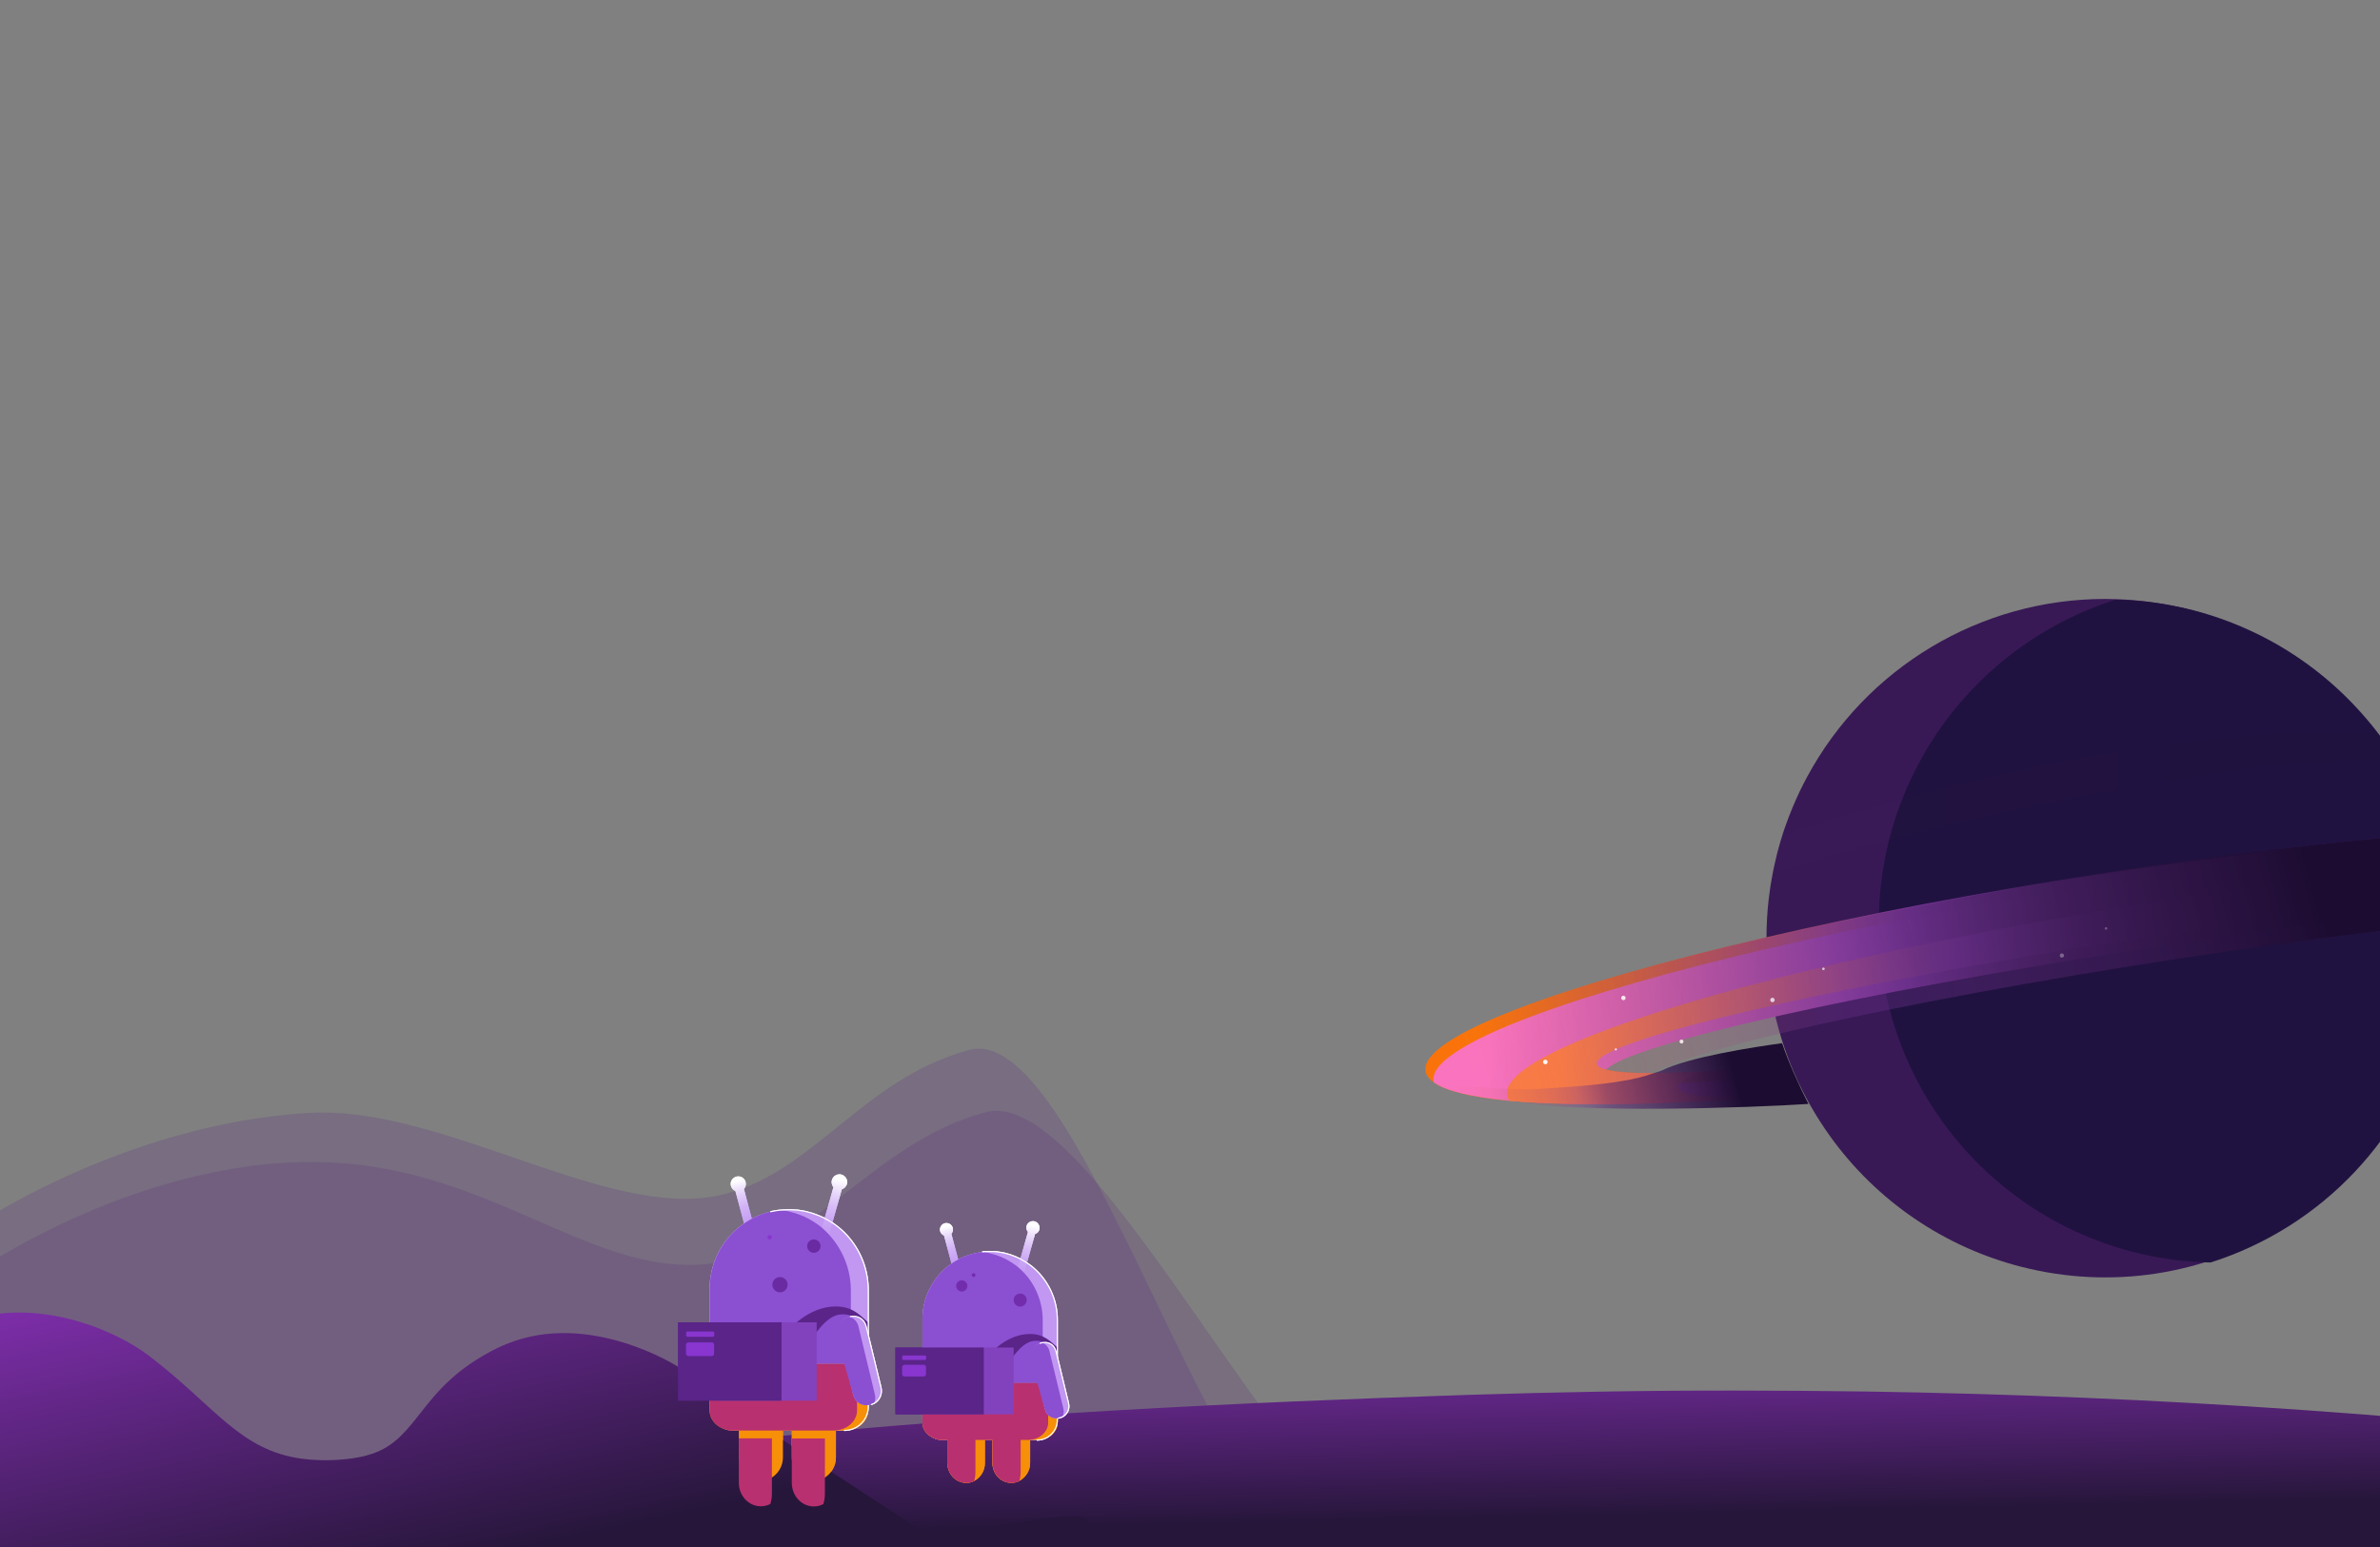 <svg width="1280" height="832" viewBox="0 0 1280 832" fill="none" xmlns="http://www.w3.org/2000/svg">
<rect x="0" y="0" width="1280" height="832" fill="#808080" stroke="none"/>
<g clip-path="url(#clip0_288_263)">
<path opacity="0.2" d="M709.465 834.198L724.359 834.592C719.464 836.314 714.495 836.084 709.465 834.198L-19.884 814.893L-19.884 752.403V711.288L-20.557 711.577L-22 712.154L-21.23 702.429L-19.788 683.654L-18.152 662.181C-18.152 662.181 64.281 604.505 166.143 598.535C232.417 594.684 313.215 647.16 372.562 644.656C431.911 642.153 458.555 581.203 521.461 564.642C579.539 549.352 648.963 811.515 709.465 834.198Z" fill="#5A2489"/>
<path opacity="0.2" d="M755.995 835.456L773.526 835.92C768.05 837.847 762.183 837.567 755.995 835.456L-19.884 814.893L-19.884 752.403L-16.71 710.132L-15.94 699.252L-14.882 685.194C-14.882 685.194 78.132 619.622 179.994 625.303C263.486 629.925 315.523 682.69 374.872 680.187C434.219 677.683 467.212 614.615 530.215 598.15C587.719 583.011 690.118 812.982 755.995 835.456Z" fill="#5A2878"/>
<path d="M510.976 830.78C510.976 830.78 578.009 831.358 569.449 829.047C644.379 791.687 456.869 838.387 439.46 836.846C358.277 829.721 61.614 836.216 -19.884 835.787C-19.884 835.787 -16.861 815.85 -1.697 811.9C8.129 809.34 23.223 835.638 23.223 835.638L-19.884 835.787L-19.884 814.596L-19.884 752.402V711.288L-16.71 710.132C18.977 698.193 60.049 713.791 80.44 729.39C115.837 756.446 128.918 780.133 162.681 784.562C168.838 785.332 175.053 785.525 181.245 785.14C229.82 782.443 219.527 750.477 265.794 725.923C268.102 724.672 270.507 723.612 272.912 722.649C317.254 704.74 364.194 734.782 364.194 734.782L508.091 829.047L510.976 830.78Z" fill="url(#paint0_linear_288_263)"/>
<path d="M1550 792.073V844.934L36.02 833.475C281.203 775.606 536.756 758.468 789.538 750.188C837.728 748.647 885.918 747.781 934.205 747.877C957.097 747.877 979.798 748.069 1002.5 748.358C1162.56 750.766 1317.41 761.839 1464.88 780.422C1493.54 783.985 1521.92 787.836 1550 792.073Z" fill="url(#paint1_linear_288_263)"/>
<path d="M1314.23 504.455C1314.23 512.929 1313.62 521.403 1312.46 529.877C1311.57 536.439 1310.27 542.999 1308.63 549.491C1283.81 647.219 1184.63 706.198 1087.15 681.321C1045.71 670.748 1009.29 645.903 984.288 611.135C969.008 589.881 958.436 565.62 953.388 539.924C953.319 539.65 953.251 539.309 953.183 539.035L952.774 536.78L952.433 534.661L952.364 534.32C952.228 533.636 952.159 532.953 952.023 532.269C951.887 531.586 951.819 530.971 951.751 530.287C951.751 530.151 951.682 529.946 951.682 529.809C951.614 529.467 951.546 529.125 951.546 528.784C951.546 528.442 951.478 528.101 951.409 527.759L951.205 525.914C951.205 525.709 951.137 525.504 951.137 525.298C951.068 524.752 951.001 524.137 950.932 523.59C950.796 522.633 950.727 521.677 950.659 520.652C950.659 520.309 950.591 519.9 950.591 519.558C950.523 518.328 950.386 517.098 950.318 515.868C950.25 515.321 950.25 514.706 950.182 514.09V513.612C950.182 512.86 950.113 512.109 950.113 511.357V509.033C950.113 508.282 950.113 507.53 950.046 506.778C949.977 506.026 950.046 505.274 950.046 504.523C950.046 497.415 950.454 490.239 951.273 483.2C951.819 478.485 952.569 473.837 953.456 469.258C953.661 468.097 953.933 466.866 954.206 465.705C954.674 463.534 955.174 461.369 955.707 459.212C956.662 455.522 957.685 451.9 958.844 448.346C959.322 446.775 959.868 445.271 960.413 443.767C962.665 437.343 965.325 431.056 968.258 424.905C969.417 422.513 970.646 420.19 971.873 417.866C1003.66 358.888 1065.25 322.12 1132.17 322.12C1133.4 322.12 1134.56 322.12 1135.78 322.188C1146.22 322.393 1156.66 323.487 1166.89 325.469C1181.15 328.203 1195.07 332.713 1208.23 338.795C1227.67 347.748 1245.41 360.118 1260.61 375.289C1262.39 377.067 1264.09 378.843 1265.8 380.689C1269.44 384.606 1272.9 388.688 1276.16 392.921C1277.67 394.835 1279.17 396.817 1280.53 398.799C1282.85 402.079 1285.04 405.359 1287.15 408.777L1287.42 409.255C1288.52 411.032 1289.61 412.809 1290.63 414.654C1294.16 420.854 1297.3 427.267 1300.04 433.858C1300.99 436.25 1301.95 438.574 1302.84 441.034C1303.59 443.015 1304.27 444.998 1304.95 446.98C1305.84 449.781 1306.73 452.583 1307.54 455.385C1308.09 457.436 1308.63 459.486 1309.11 461.536C1309.38 462.698 1309.66 463.928 1309.93 465.09C1310.41 467.277 1310.88 469.532 1311.3 471.788L1311.5 472.949C1311.57 473.291 1311.64 473.701 1311.7 474.042C1311.84 474.863 1311.98 475.683 1312.11 476.503C1313.62 485.524 1314.29 494.955 1314.23 504.455Z" fill="#381956"/>
<path d="M1316.21 504.865C1316.21 513.339 1315.59 521.813 1314.43 530.287C1313.55 536.848 1312.25 543.409 1310.61 549.901C1294.99 611.135 1248.95 659.931 1188.86 678.998C1103.25 677.289 1030.4 616.124 1013.76 531.996C1013.69 531.723 1013.62 531.381 1013.55 531.108L1013.14 528.852L1012.8 526.733L1012.73 526.392C1012.6 525.709 1012.53 525.025 1012.39 524.342C1012.25 523.658 1012.19 523.044 1012.12 522.36C1012.12 522.223 1012.05 522.018 1012.05 521.882C1011.98 521.54 1011.91 521.198 1011.91 520.856C1011.91 520.515 1011.85 520.173 1011.78 519.831L1011.57 517.986C1011.57 517.781 1011.5 517.576 1011.5 517.371C1011.44 516.824 1011.37 516.209 1011.3 515.663C1011.16 514.706 1011.1 513.749 1011.03 512.724C1011.03 512.382 1010.96 511.972 1010.96 511.631C1010.89 510.4 1010.75 509.17 1010.69 507.94C1010.62 507.393 1010.62 506.778 1010.55 506.163V505.685C1010.55 504.933 1010.48 504.181 1010.48 503.429V501.106C1010.48 500.354 1010.48 499.602 1010.41 498.85C1010.35 498.099 1010.41 497.347 1010.41 496.596C1010.41 489.488 1010.82 482.312 1011.64 475.273C1012.19 470.557 1012.94 465.91 1013.82 461.331C1014.03 460.169 1014.3 458.939 1014.57 457.777C1015.04 455.606 1015.54 453.441 1016.07 451.285C1017.03 447.594 1018.05 443.972 1019.21 440.419C1019.69 438.847 1020.24 437.343 1020.78 435.84C1023.03 429.416 1025.69 423.129 1028.63 416.978C1029.79 414.586 1031.01 412.262 1032.24 409.939C1054.75 368.182 1092.61 336.881 1137.77 322.53C1148.2 322.735 1158.64 323.829 1168.87 325.811C1183.13 328.544 1197.04 333.054 1210.2 339.137C1229.65 348.089 1247.38 360.459 1262.59 375.631C1264.37 377.408 1266.07 379.185 1267.77 381.03C1271.41 384.948 1274.87 389.03 1278.14 393.263C1279.64 395.177 1281.15 397.159 1282.51 399.14C1284.82 402.398 1287.02 405.725 1289.13 409.118L1289.4 409.597C1290.49 411.374 1291.58 413.151 1292.61 414.996C1296.08 421.215 1299.22 427.639 1301.95 434.199C1302.91 436.591 1303.86 438.915 1304.75 441.375C1305.5 443.358 1306.18 445.34 1306.86 447.321C1307.75 450.123 1308.63 452.925 1309.45 455.727C1310 457.777 1310.55 459.828 1311.02 461.878C1311.3 463.039 1311.57 464.27 1311.84 465.431C1312.32 467.618 1312.8 469.874 1313.2 472.129L1313.41 473.291C1313.48 473.633 1313.55 474.042 1313.62 474.385C1313.75 475.204 1313.89 476.025 1314.02 476.845C1315.47 486.114 1316.21 495.482 1316.21 504.865Z" fill="#201240"/>
<path opacity="0.18" d="M1316.07 483.474C1268.32 488.189 1209.8 495.707 1146.77 505.411C1073.37 516.756 1006.73 529.263 956.526 540.471C956.458 540.197 956.39 539.855 956.39 539.582L955.98 537.327C955.844 536.575 955.708 535.891 955.639 535.208L955.571 534.866C955.435 534.183 955.366 533.499 955.23 532.816C955.094 532.133 955.025 531.517 954.957 530.834C954.957 530.698 954.889 530.493 954.889 530.356C954.821 530.014 954.752 529.672 954.752 529.331C954.752 528.989 954.684 528.647 954.616 528.306L954.411 526.461C954.411 526.255 954.343 526.05 954.343 525.845C954.275 525.298 954.206 524.683 954.139 524.136C954.002 523.18 953.934 522.223 953.866 521.198C953.866 520.856 953.797 520.447 953.797 520.104C953.661 518.874 953.593 517.644 953.525 516.415C953.525 515.867 953.456 515.253 953.456 514.637V514.159C953.456 513.407 953.388 512.655 953.388 511.904C953.388 511.426 953.388 511.015 953.32 510.536V509.648C953.32 508.896 953.32 508.145 953.252 507.393C953.184 506.642 953.252 505.89 953.252 505.138V503.908C1006.46 491.538 1068.33 479.647 1134.56 469.396C1186.88 461.263 1236.88 454.975 1282.38 450.533C1289.19 449.85 1295.88 449.234 1302.43 448.688L1308.43 448.141C1309.25 450.67 1310 453.199 1310.75 455.796C1311.3 457.845 1311.84 459.896 1312.32 461.946C1312.59 463.108 1312.86 464.338 1313.14 465.5C1314.36 471.377 1315.32 477.323 1316.07 483.474V483.474Z" fill="#A738E8"/>
<g opacity="0.08">
<path opacity="0.08" d="M1292.2 394.356L1302.15 414.996C1299.22 412.604 1293.83 410.964 1286.47 410.075C1228.07 402.9 1043.7 439.394 952.433 470.147C952.637 468.985 952.91 467.755 953.183 466.594C953.651 464.422 954.151 462.257 954.683 460.101C955.638 456.41 956.662 452.788 957.822 449.234C1067.57 414.313 1174.12 391.213 1275.14 393.673C1280.87 393.878 1286.53 394.083 1292.2 394.356V394.356Z" fill="url(#paint2_linear_288_263)"/>
</g>
<path d="M1304.27 448.552C1252.08 452.994 1192.88 460.033 1130.4 469.737C1064.16 479.988 1002.29 491.88 949.089 504.25C838.244 529.946 764.712 557.42 766.622 575.666V576.008C766.963 578.263 768.532 580.314 771.123 582.159L771.738 582.569C771.942 582.706 772.147 582.842 772.352 582.911C772.556 582.979 772.761 583.184 773.033 583.321L773.375 583.526C773.511 583.594 773.716 583.73 773.852 583.799C773.988 583.868 774.193 584.004 774.398 584.073L774.943 584.346C775.489 584.619 776.171 584.892 776.786 585.166H776.853C778.15 585.713 779.582 586.191 781.151 586.669L781.833 586.874L782.583 587.079L783.333 587.284C783.607 587.353 783.811 587.421 784.084 587.49L784.834 587.695L785.585 587.9C786.676 588.173 787.767 588.446 788.927 588.652L789.813 588.925H789.882C790.564 589.061 791.315 589.198 792.065 589.335L792.542 589.403L793.633 589.608L795.68 589.949L795.953 590.018C796.976 590.154 798 590.36 799.091 590.497C800.318 590.701 801.546 590.838 802.842 591.043L804.07 591.18L805.298 591.317C807.412 591.59 809.595 591.795 811.846 592L814.166 592.205C849.977 595.28 903.864 594.05 968.802 588.652H968.938C968.597 588.036 968.324 587.353 967.983 586.738C967.779 586.396 967.642 586.054 967.438 585.713L967.096 585.029V584.824C966.072 582.76 965.117 580.664 964.232 578.537C963.463 576.8 962.735 575.046 962.049 573.274L961.913 573.001L959.252 573.206L955.705 573.548L953.386 573.753C950.111 574.026 946.906 574.3 943.768 574.505L939.198 574.846C930.535 575.461 922.486 576.008 915.051 576.35C905.569 576.828 897.111 577.033 889.881 577.101H883.196L881.627 577.033H880.672L878.626 576.965C877.671 576.897 876.716 576.897 875.829 576.828L875.147 576.76L874.465 576.692L873.169 576.623C871.872 576.487 870.645 576.418 869.485 576.281L868.599 576.145C867.712 576.008 866.894 575.94 866.143 575.735L865.665 575.666H865.529L864.984 575.53C864.642 575.461 864.301 575.393 864.029 575.325L863.278 575.119C863.074 575.052 862.801 574.983 862.596 574.914C862.391 574.846 862.119 574.778 861.914 574.71L861.436 574.505L861.027 574.3L860.617 574.095L860.277 573.89C860.14 573.821 860.004 573.753 859.867 573.616C859.799 573.548 859.731 573.548 859.662 573.479C859.594 573.411 859.526 573.343 859.458 573.274C859.39 573.206 859.322 573.138 859.254 573.069C859.185 573.001 859.117 572.933 859.117 572.865C859.117 572.865 859.049 572.796 859.049 572.728C858.981 572.591 858.912 572.522 858.912 572.386C858.912 572.318 858.912 572.249 858.844 572.249V572.113C858.504 570.063 862.05 567.465 868.871 564.458L869.349 564.253C884.015 557.898 913.278 549.765 952.568 540.949C1002.77 529.673 1069.42 517.235 1142.81 505.89C1205.84 496.117 1264.37 488.668 1312.11 483.953C1325.07 482.654 1337.21 481.561 1348.47 480.74V445.34C1334.35 446.16 1319.55 447.253 1304.27 448.552V448.552ZM1312.73 520.036C1312.39 524.41 1311.9 528.716 1311.23 533.022C1311.16 533.5 1311.09 533.91 1311.02 534.388C1310.88 535.071 1310.81 535.755 1310.68 536.37L1312.46 535.96L1314.5 535.482L1316 535.14C1327.12 532.612 1337.9 530.083 1348.34 527.554V512.177C1337.35 514.706 1325.41 517.371 1312.73 520.036Z" fill="url(#paint3_linear_288_263)"/>
<path d="M1308.57 453.883C1256.39 458.324 1197.18 465.364 1134.69 475.068C1068.46 485.319 1006.59 497.279 953.387 509.58C845.135 534.662 772.557 561.452 770.92 579.698C770.852 580.245 770.852 580.792 770.988 581.338L771.193 582.159L771.807 582.569C772.011 582.706 772.216 582.842 772.421 582.911C772.625 582.979 772.83 583.184 773.103 583.321L773.444 583.525C773.58 583.594 773.785 583.73 773.921 583.799C774.058 583.868 774.262 584.004 774.467 584.072L775.013 584.346C775.558 584.619 776.241 584.892 776.855 585.165H776.923C778.218 585.712 779.651 586.191 781.22 586.669L781.902 586.874L782.652 587.079L783.403 587.284C783.676 587.353 783.88 587.421 784.153 587.489L784.903 587.695L785.653 587.9C786.745 588.173 787.837 588.446 788.996 588.651L789.815 588.856H789.883C790.565 588.993 791.316 589.13 792.066 589.266L792.543 589.335L793.635 589.54L795.681 589.881L795.953 589.949C796.977 590.087 798 590.292 799.092 590.428C800.32 590.633 801.547 590.77 802.843 590.975L804.071 591.111L805.299 591.248C807.413 591.522 809.596 591.727 811.847 591.932L814.166 592.136C849.977 595.212 903.865 593.981 968.803 588.583H968.939C968.598 587.968 968.325 587.284 967.984 586.669C967.779 586.327 967.643 585.986 967.439 585.644L967.098 584.961V584.756C966.073 582.692 965.118 580.595 964.233 578.468L961.572 578.673C939.063 580.587 919.622 581.817 904.07 582.227C896.021 582.432 889.063 582.432 883.265 582.227C879.036 582.09 875.489 581.749 872.556 581.338L871.805 581.202C866.416 580.382 863.415 579.084 863.142 577.375C863.074 576.554 863.415 575.735 864.029 575.188C869.964 568.49 904.479 558.034 956.798 546.279C1007 535.003 1073.64 522.565 1147.04 511.22C1210.07 501.447 1268.59 493.999 1316.34 489.283C1327.66 488.19 1338.37 487.164 1348.4 486.412V451.08C1335.65 451.764 1322.35 452.721 1308.57 453.883V453.883ZM1317.03 525.367C1316.82 528.647 1316.48 531.928 1316 535.14C1315.87 536.215 1315.72 537.286 1315.52 538.352L1315.32 539.719C1315.18 540.402 1315.12 541.086 1314.98 541.701C1321.05 540.334 1327.05 538.967 1332.99 537.601L1335.03 537.122L1336.54 536.78C1340.49 535.823 1344.44 534.935 1348.34 533.978V518.533C1338.58 520.72 1328.14 523.044 1317.03 525.367V525.367Z" fill="url(#paint4_linear_288_263)"/>
<path d="M1348.13 461.4C1295.95 465.842 1236.74 472.881 1174.25 482.585C1108.02 492.836 1046.15 504.728 992.949 517.098C887.834 541.428 816.28 567.397 810.755 585.576V585.644C810.414 586.669 810.346 587.762 810.482 588.856V588.993C810.619 589.676 810.824 590.428 811.164 591.043C811.301 591.316 811.505 591.59 811.642 591.863L811.71 592L814.029 592.205C849.84 595.28 903.728 594.05 968.665 588.652C954.204 589.54 941.79 589.949 931.695 589.949C925.078 589.949 919.485 589.676 914.983 589.266C910.344 588.788 906.934 588.105 904.888 587.216C903.455 586.601 902.705 585.849 902.568 584.961C902.432 584.072 902.909 583.252 903.933 582.295C905.843 580.519 909.526 578.537 914.846 576.35C905.365 576.828 896.906 577.033 889.676 577.101H883.128L881.559 577.033H880.604L878.558 576.965C877.603 576.897 876.648 576.897 875.761 576.828L875.079 576.76L874.397 576.692L873.101 576.623C871.805 576.487 870.577 576.418 869.418 576.281L868.53 576.145C867.644 576.008 866.825 575.94 866.075 575.735L865.598 575.666H865.461L864.915 575.53C864.574 575.461 864.233 575.393 863.96 575.325L863.21 575.119L862.528 574.914C862.323 574.846 862.05 574.778 861.846 574.709L861.368 574.505L860.959 574.3L860.55 574.095L860.209 573.89C860.073 573.821 859.936 573.753 859.799 573.616C859.731 573.548 859.663 573.548 859.595 573.479L859.39 573.274L859.185 573.069C859.118 573.001 859.049 572.933 859.049 572.865C859.049 572.865 858.981 572.796 858.981 572.728C858.913 572.591 858.844 572.522 858.844 572.386C858.844 572.317 858.844 572.249 858.776 572.249V572.113C858.435 570.063 861.983 567.465 868.804 564.458L869.281 564.253C883.946 557.898 913.209 549.765 952.499 540.949C1002.7 529.673 1069.35 517.234 1142.74 505.89C1205.77 496.117 1264.3 488.668 1312.04 483.953C1325 482.654 1337.14 481.561 1348.4 480.74V461.4H1348.13V461.4Z" fill="url(#paint5_linear_288_263)"/>
<path d="M831.083 572.387C831.247 572.39 831.41 572.361 831.562 572.301C831.714 572.241 831.853 572.151 831.97 572.037C832.087 571.922 832.181 571.785 832.244 571.634C832.308 571.482 832.34 571.32 832.34 571.156C832.34 570.992 832.307 570.829 832.244 570.678C832.18 570.527 832.087 570.39 831.97 570.276C831.853 570.161 831.714 570.071 831.561 570.011C831.409 569.951 831.246 569.922 831.083 569.926C830.762 569.934 830.457 570.067 830.233 570.297C830.009 570.527 829.884 570.835 829.884 571.157C829.884 571.478 830.01 571.786 830.234 572.016C830.458 572.246 830.763 572.379 831.083 572.387Z" fill="white"/>
<path d="M904.342 560.905C904.541 560.905 904.732 560.826 904.872 560.685C905.013 560.544 905.092 560.352 905.092 560.153C905.092 559.954 905.013 559.762 904.872 559.621C904.732 559.48 904.541 559.401 904.342 559.401C904.143 559.401 903.952 559.48 903.811 559.621C903.671 559.762 903.592 559.954 903.592 560.153C903.592 560.352 903.671 560.544 903.811 560.685C903.952 560.826 904.143 560.905 904.342 560.905V560.905ZM953.25 538.694C953.485 538.694 953.711 538.6 953.877 538.434C954.043 538.267 954.137 538.041 954.137 537.806C954.137 537.57 954.043 537.344 953.877 537.178C953.711 537.011 953.485 536.917 953.25 536.917C953.015 536.917 952.789 537.011 952.623 537.178C952.457 537.344 952.364 537.57 952.364 537.806C952.364 538.041 952.457 538.267 952.623 538.434C952.789 538.6 953.015 538.694 953.25 538.694V538.694ZM869.009 564.664C869.082 564.664 869.151 564.635 869.203 564.584C869.254 564.532 869.283 564.463 869.283 564.39C869.283 564.318 869.254 564.248 869.203 564.197C869.151 564.145 869.082 564.117 869.009 564.117C868.937 564.117 868.868 564.145 868.816 564.197C868.765 564.248 868.736 564.318 868.736 564.39C868.736 564.463 868.765 564.532 868.816 564.584C868.868 564.635 868.937 564.664 869.009 564.664V564.664ZM939.675 573.753C939.82 573.753 939.959 573.695 940.061 573.593C940.163 573.49 940.221 573.351 940.221 573.206C940.221 573.061 940.163 572.922 940.061 572.82C939.959 572.717 939.82 572.66 939.675 572.66C939.53 572.66 939.392 572.717 939.289 572.82C939.187 572.922 939.13 573.061 939.13 573.206C939.13 573.351 939.187 573.49 939.289 573.593C939.392 573.695 939.53 573.753 939.675 573.753V573.753ZM980.671 521.472C980.78 521.472 980.884 521.429 980.961 521.351C981.038 521.274 981.081 521.17 981.08 521.061C981.08 520.952 981.037 520.847 980.96 520.77C980.883 520.693 980.778 520.65 980.67 520.65C980.561 520.651 980.457 520.694 980.38 520.771C980.303 520.848 980.26 520.953 980.26 521.062C980.26 521.171 980.304 521.275 980.381 521.352C980.458 521.429 980.562 521.472 980.671 521.472ZM1108.91 514.706C1109.36 514.706 1109.73 514.339 1109.73 513.886C1109.73 513.433 1109.36 513.066 1108.91 513.066C1108.45 513.066 1108.09 513.433 1108.09 513.886C1108.09 514.339 1108.45 514.706 1108.91 514.706ZM1132.65 499.739C1132.87 499.739 1133.06 499.556 1133.06 499.329C1133.06 499.22 1133.01 499.116 1132.94 499.039C1132.86 498.963 1132.76 498.919 1132.65 498.919C1132.42 498.919 1132.23 499.102 1132.23 499.329C1132.23 499.556 1132.42 499.739 1132.65 499.739ZM1308.16 485.115C1308.31 485.115 1308.43 484.993 1308.43 484.842C1308.43 484.769 1308.4 484.7 1308.35 484.649C1308.3 484.597 1308.23 484.568 1308.16 484.567C1308.01 484.567 1307.89 484.69 1307.89 484.842C1307.89 484.993 1308.01 485.115 1308.16 485.115Z" fill="white" stroke="white" stroke-width="0.613" stroke-miterlimit="10"/>
<path d="M941.382 577.306C941.69 577.312 941.996 577.256 942.282 577.141C942.568 577.027 942.828 576.857 943.048 576.64C943.267 576.424 943.442 576.166 943.561 575.882C943.68 575.597 943.742 575.292 943.742 574.983C943.742 574.674 943.68 574.369 943.561 574.084C943.442 573.8 943.268 573.542 943.048 573.325C942.829 573.109 942.568 572.939 942.282 572.824C941.996 572.71 941.69 572.654 941.382 572.659C940.774 572.669 940.195 572.919 939.768 573.353C939.342 573.788 939.103 574.373 939.103 574.982C939.103 575.592 939.342 576.177 939.768 576.611C940.194 577.046 940.774 577.296 941.382 577.306V577.306ZM873.1 537.601C873.217 537.601 873.332 537.578 873.44 537.533C873.547 537.489 873.645 537.423 873.727 537.341C873.81 537.259 873.875 537.161 873.92 537.053C873.965 536.945 873.988 536.83 873.988 536.713C873.988 536.596 873.965 536.481 873.92 536.373C873.876 536.265 873.811 536.167 873.728 536.085C873.646 536.002 873.549 535.937 873.441 535.892C873.333 535.847 873.218 535.824 873.102 535.824C872.867 535.824 872.641 535.917 872.475 536.084C872.308 536.25 872.215 536.476 872.215 536.712C872.214 536.947 872.308 537.173 872.474 537.34C872.64 537.507 872.865 537.6 873.1 537.601V537.601ZM954.478 575.12C954.642 575.124 954.805 575.095 954.957 575.035C955.109 574.975 955.248 574.885 955.365 574.77C955.482 574.656 955.576 574.519 955.639 574.367C955.703 574.216 955.735 574.054 955.735 573.89C955.735 573.725 955.702 573.563 955.639 573.412C955.575 573.261 955.482 573.124 955.365 573.009C955.248 572.895 955.109 572.805 954.956 572.745C954.804 572.685 954.641 572.656 954.477 572.66C954.157 572.667 953.852 572.8 953.628 573.03C953.404 573.26 953.279 573.569 953.279 573.89C953.279 574.212 953.405 574.52 953.629 574.75C953.853 574.98 954.158 575.113 954.478 575.12Z" fill="white" stroke="white" stroke-width="0.613" stroke-miterlimit="10"/>
<path d="M1303.72 448.894C1319.48 447.526 1334.55 446.502 1348.88 445.613V493.179C1344.65 493.588 1340.35 493.999 1335.92 494.409C1288.17 499.124 1229.65 506.642 1166.62 516.346C1093.22 527.691 1026.58 540.197 976.374 551.405C931.491 561.52 899.704 570.609 887.835 577.238H895.406L898.476 577.17C903.799 577.018 909.12 576.812 914.438 576.555C928.08 575.871 943.837 574.709 961.299 573.206L961.913 574.641C962.459 576.008 963.005 577.375 963.619 578.741L964.233 580.177L964.847 581.612C964.983 581.954 965.188 582.295 965.324 582.637C965.665 583.321 966.006 584.072 966.347 584.756C966.415 584.961 966.552 585.098 966.62 585.303C966.824 585.712 967.029 586.055 967.165 586.464L968.393 588.925H967.984C956.851 589.853 945.709 590.673 934.56 591.385C928.08 591.795 921.805 592.205 915.665 592.479C874.329 594.597 839.541 594.665 813.962 592.479L811.301 592.273H811.029C810.256 592.208 809.482 592.14 808.71 592.068H808.505C803.525 591.522 798.887 590.975 794.726 590.223C793.839 590.087 792.884 589.882 791.997 589.745H791.588C789.948 589.416 788.311 589.075 786.677 588.719H786.541C784.512 588.28 782.508 587.733 780.538 587.079H780.47L779.72 586.806L779.515 586.738H779.446C778.491 586.396 777.537 586.055 776.65 585.712L776.513 585.644L775.49 585.234L775.353 585.165C774.808 584.961 774.331 584.687 773.853 584.482C773.648 584.414 773.512 584.277 773.307 584.209L773.239 584.277L772.421 583.868L772.216 583.73C772.011 583.594 771.738 583.457 771.534 583.321L771.397 583.252L771.33 583.184C771.056 583.047 770.783 582.842 770.579 582.706C769.193 581.795 768.009 580.609 767.1 579.22C766.562 578.421 766.213 577.509 766.077 576.555C763.28 558.308 837.017 530.63 948.544 504.865C1001.75 492.495 1063.62 480.604 1129.85 470.353C1192.33 460.443 1251.47 453.336 1303.72 448.894Z" fill="url(#paint6_linear_288_263)"/>
<path d="M972.623 593.708C943.292 595.69 845.135 599.176 813.143 591.932C810.893 591.727 808.709 591.522 806.595 591.249L805.299 591.111L804.072 590.975C802.775 590.838 801.548 590.633 800.319 590.428C799.228 590.292 798.205 590.087 797.182 589.95L796.909 589.881L794.863 589.54L793.772 589.335L793.294 589.266L791.111 588.857H791.043L790.156 588.652C788.997 588.378 787.905 588.173 786.814 587.9L786.063 587.695L785.313 587.49C785.04 587.421 784.768 587.353 784.563 587.284L783.813 587.079L783.062 586.874L782.38 586.669C780.811 586.191 779.379 585.644 778.083 585.166H778.014C777.078 584.835 776.146 584.494 775.218 584.141L775.081 584.073L774.058 583.662L773.922 583.594C773.376 583.389 772.898 583.116 772.421 582.911L773.649 582.979C779.379 583.457 785.859 584.004 792.339 584.482C798.879 585.009 805.429 585.42 811.984 585.713C817.441 585.918 822.284 585.986 826.172 585.713C840.974 584.825 858.573 583.799 873.033 581.271C878.695 580.382 884.221 579.015 889.609 577.102C890.701 576.692 892.065 576.281 893.566 575.803C908.367 568.422 943.496 563.092 958.435 561.041C961.709 570.882 967.916 584.687 972.623 593.708V593.708Z" fill="url(#paint7_linear_288_263)"/>
<path d="M466.953 693.931V756.583C466.953 763.61 461.271 769.381 454.169 769.381H394.423C387.404 769.381 381.638 763.693 381.638 756.583V693.178C381.638 681.3 386.568 670.008 395.258 661.894C396.428 660.723 397.766 659.719 399.102 658.716C403.698 655.286 408.962 652.944 414.477 651.606C415.647 651.355 416.817 651.104 418.07 650.937C418.571 650.853 419.073 650.77 419.574 650.77C420.327 650.686 421.078 650.602 421.747 650.602H422.332C423 650.602 423.669 650.519 424.338 650.519H425.089C425.508 650.519 425.842 650.519 426.176 650.602H426.677C427.095 650.602 427.597 650.686 428.014 650.686C428.432 650.686 428.766 650.77 429.184 650.77C429.351 650.77 429.518 650.77 429.685 650.853L431.44 651.104C432.025 651.188 432.86 651.355 433.529 651.522C438.208 652.61 442.721 654.45 446.816 657.043C448.177 657.886 449.488 658.808 450.743 659.803C461.021 668.252 466.953 680.715 466.953 693.931V693.931Z" fill="#C197F2"/>
<path d="M407.96 669.172L400.104 639.477C401.608 637.804 401.44 635.211 399.77 633.706C398.099 632.2 395.508 632.367 394.004 634.04C392.5 635.713 392.667 638.306 394.337 639.812C394.672 640.146 395.091 640.397 395.508 640.564L403.446 670.343L407.958 669.172H407.96Z" fill="url(#paint8_linear_288_263)"/>
<path d="M455.589 635.044C455.171 632.786 452.999 631.196 450.742 631.614C448.486 632.033 446.899 634.208 447.316 636.466C447.483 637.219 447.734 637.888 448.235 638.473L439.211 670.259L443.723 671.514L452.748 639.644C454.67 638.975 455.923 637.051 455.589 635.044V635.044Z" fill="url(#paint9_linear_288_263)"/>
<path d="M400.438 668.754C400.734 668.754 401.027 668.695 401.301 668.582C401.575 668.468 401.823 668.302 402.033 668.092C402.242 667.883 402.409 667.634 402.522 667.36C402.635 667.086 402.694 666.792 402.694 666.496C402.694 666.199 402.636 665.906 402.522 665.632C402.409 665.358 402.243 665.109 402.033 664.899C401.824 664.689 401.575 664.523 401.302 664.409C401.028 664.296 400.735 664.237 400.438 664.237C399.84 664.237 399.266 664.475 398.843 664.899C398.42 665.322 398.183 665.897 398.183 666.495C398.183 667.094 398.42 667.669 398.843 668.092C399.266 668.516 399.84 668.754 400.438 668.754H400.438ZM407.624 661.81C407.832 661.81 408.038 661.769 408.231 661.689C408.424 661.61 408.599 661.493 408.746 661.345C408.894 661.198 409.011 661.022 409.09 660.83C409.17 660.637 409.211 660.43 409.211 660.222C409.212 660.013 409.171 659.806 409.091 659.613C409.011 659.421 408.894 659.245 408.747 659.098C408.599 658.95 408.424 658.833 408.232 658.753C408.039 658.673 407.833 658.632 407.624 658.632C407.203 658.632 406.8 658.799 406.502 659.098C406.204 659.396 406.037 659.8 406.037 660.221C406.037 660.643 406.204 661.047 406.502 661.345C406.8 661.643 407.203 661.81 407.624 661.81H407.624Z" fill="white"/>
<path d="M568.813 710.075V763.61C568.813 769.632 563.967 774.483 557.95 774.483H506.978C505.551 774.486 504.137 774.207 502.818 773.661C501.499 773.116 500.3 772.315 499.291 771.305C498.282 770.295 497.481 769.095 496.937 767.774C496.392 766.454 496.113 765.038 496.115 763.61V709.49C496.115 699.368 500.293 689.749 507.73 682.806C508.733 681.802 509.819 680.966 510.989 680.129C514.916 677.202 519.345 675.194 524.108 674.107C525.111 673.856 526.113 673.689 527.2 673.521L528.537 673.354C529.122 673.271 529.79 673.187 530.375 673.187H534.47C534.887 673.187 535.222 673.271 535.64 673.271L536.642 673.354L537.06 673.438L538.564 673.689C539.065 673.772 539.734 673.856 540.319 674.023C544.33 674.943 548.173 676.533 551.599 678.791C552.746 679.524 553.861 680.305 554.942 681.133C563.716 688.16 568.813 698.783 568.813 710.075V710.075Z" fill="#C197F2"/>
<path d="M518.426 688.913L511.657 663.567C512.911 662.145 512.827 659.887 511.324 658.632C509.903 657.378 507.647 657.461 506.393 658.967C505.14 660.389 505.223 662.647 506.728 663.902C507.062 664.153 507.396 664.404 507.73 664.571L514.498 690L518.426 688.913Z" fill="url(#paint10_linear_288_263)"/>
<path d="M559.037 659.719C558.702 657.796 556.864 656.457 554.942 656.792C553.021 657.127 551.683 658.967 552.018 660.89C552.185 661.476 552.435 662.061 552.853 662.563L545.165 689.749L549.01 690.836L556.697 663.651C558.368 663.149 559.371 661.476 559.037 659.719Z" fill="url(#paint11_linear_288_263)"/>
<path d="M511.992 688.578C512.244 688.578 512.494 688.528 512.727 688.432C512.96 688.335 513.172 688.193 513.35 688.015C513.529 687.836 513.67 687.624 513.767 687.391C513.864 687.158 513.913 686.908 513.913 686.655C513.914 686.402 513.864 686.152 513.767 685.919C513.671 685.686 513.529 685.474 513.351 685.295C513.173 685.116 512.961 684.975 512.728 684.878C512.495 684.781 512.245 684.731 511.993 684.731C511.483 684.731 510.994 684.934 510.634 685.294C510.274 685.655 510.071 686.144 510.071 686.654C510.071 687.164 510.273 687.653 510.633 688.014C510.994 688.375 511.482 688.578 511.992 688.578V688.578ZM518.173 682.555C518.528 682.555 518.868 682.414 519.118 682.163C519.369 681.913 519.51 681.572 519.51 681.217C519.51 680.862 519.369 680.522 519.118 680.271C518.868 680.02 518.528 679.879 518.173 679.879C517.819 679.879 517.479 680.02 517.228 680.271C516.977 680.522 516.836 680.862 516.836 681.217C516.836 681.572 516.977 681.913 517.228 682.163C517.479 682.414 517.819 682.555 518.173 682.555Z" fill="white"/>
<path d="M457.593 693.931V756.583C457.593 763.61 451.911 769.381 444.808 769.381H394.505C387.485 769.381 381.72 763.693 381.72 756.583V693.178C381.72 681.3 386.649 670.009 395.34 661.894C396.51 660.723 397.847 659.72 399.184 658.716C403.779 655.286 409.044 652.944 414.559 651.606C415.729 651.355 416.899 651.104 418.153 650.937C418.654 650.853 419.154 650.77 419.657 650.77H419.907C420.074 650.77 420.241 650.77 420.408 650.853L422.163 651.104C422.915 651.188 423.584 651.355 424.252 651.522C428.932 652.61 433.443 654.45 437.538 657.043C438.9 657.886 440.211 658.808 441.466 659.803C451.576 668.252 457.593 680.715 457.593 693.931V693.931ZM560.791 710.075V763.61C560.791 769.632 555.945 774.483 549.929 774.483H506.978C505.551 774.486 504.137 774.207 502.818 773.661C501.499 773.116 500.3 772.315 499.291 771.305C498.281 770.295 497.481 769.095 496.937 767.774C496.392 766.454 496.113 765.038 496.115 763.61V709.49C496.115 699.368 500.293 689.749 507.73 682.806C508.733 681.802 509.819 680.966 510.989 680.129C514.916 677.202 519.345 675.194 524.108 674.107C525.111 673.856 526.113 673.689 527.2 673.521L528.537 673.354H528.704L529.122 673.438L530.626 673.689C531.127 673.772 531.796 673.856 532.381 674.023C536.416 674.942 540.261 676.555 543.745 678.791C544.892 679.524 546.007 680.305 547.087 681.133C555.694 688.076 560.791 698.783 560.791 710.075V710.075Z" fill="#8B4FD1"/>
<path d="M421.077 759.845V783.685C421.161 788.452 418.487 792.885 414.309 795.144C412.737 795.97 410.987 796.4 409.212 796.399C402.61 796.399 397.346 790.711 397.346 783.685V759.845H421.077ZM449.572 759.845V783.685C449.656 788.452 446.982 792.885 442.804 795.144C441.231 795.97 439.482 796.4 437.707 796.399C431.105 796.399 425.841 790.711 425.841 783.685V759.845H449.572ZM529.705 766.37V786.696C529.789 790.794 527.533 794.558 523.939 796.483C522.603 797.152 521.098 797.57 519.595 797.487C513.996 797.487 509.484 792.635 509.484 786.612V766.286H529.705V766.37ZM554.023 766.37V786.696C554.107 790.794 551.767 794.558 548.173 796.483C546.837 797.152 545.333 797.487 543.829 797.487C538.23 797.487 533.718 792.635 533.718 786.612V766.286H554.023V766.37Z" fill="#F78F08"/>
<path d="M466.953 733.58V758.507C466.953 764.53 461.271 769.381 454.169 769.381H394.423C393.42 769.381 392.334 769.297 391.331 769.046C385.733 767.875 381.638 763.609 381.638 758.507V733.58H466.953ZM568.813 743.869V765.115C568.813 770.217 563.967 774.399 557.95 774.399H506.978C506.059 774.399 505.224 774.316 504.387 774.149C499.625 773.145 496.115 769.465 496.115 765.115V743.869H568.813V743.869Z" fill="#F78F08"/>
<path d="M415.145 773.551V803.163C415.145 805.087 414.894 807.011 414.309 808.851C412.737 809.677 410.987 810.107 409.212 810.105C402.61 810.105 397.346 804.418 397.346 797.392V773.551H415.145V773.551ZM443.639 773.635V803.247C443.639 805.17 443.389 807.094 442.804 808.934C441.232 809.76 439.482 810.191 437.707 810.189C431.105 810.189 425.841 804.501 425.841 797.475V773.635H443.639Z" fill="#B8306F"/>
<path d="M460.937 733.58V758.507C460.937 764.53 455.254 769.381 448.152 769.381H391.332V769.046C385.733 767.875 381.639 763.609 381.639 758.507V733.58H460.938H460.937ZM524.608 766.37V791.631C524.602 793.271 524.378 794.903 523.939 796.483C522.603 797.152 521.098 797.57 519.595 797.487C513.996 797.487 509.484 792.635 509.484 786.612V766.286H524.608V766.37V766.37ZM548.926 766.37V791.631C548.92 793.271 548.695 794.903 548.257 796.483C546.921 797.152 545.416 797.487 543.912 797.487C538.314 797.487 533.801 792.635 533.801 786.612V766.286H548.926V766.37V766.37Z" fill="#B8306F"/>
<path d="M563.716 743.869V765.115C563.716 770.217 558.869 774.399 552.853 774.399H504.387V774.149C499.625 773.145 496.115 769.465 496.115 765.115V743.869H563.716V743.869Z" fill="#B8306F"/>
<path d="M466.953 711.246V716.097C463.444 711.079 459.349 706.06 451.577 706.98C443.723 707.9 436.704 720.113 436.704 720.113L424.337 715.261C424.337 715.261 434.615 702.63 449.572 702.63C458.931 702.63 463.109 707.984 466.953 711.246V711.246ZM568.813 724.797V728.979C565.805 724.714 562.296 720.364 555.694 721.2C549.01 722.037 542.993 732.409 542.993 732.409L532.464 728.227C532.464 728.227 541.238 717.436 554.023 717.436C561.961 717.436 565.554 722.121 568.813 724.797Z" fill="#5A2489"/>
<path d="M439.21 711.163H386.232V753.321H439.21V711.163H439.21Z" fill="#8342BD"/>
<path d="M420.326 711.163H364.674V753.321H420.326V711.163Z" fill="#5A2489"/>
<path d="M441.284 670.475C441.325 669.999 441.271 669.521 441.125 669.067C440.979 668.613 440.745 668.192 440.435 667.83C440.126 667.467 439.747 667.17 439.322 666.955C438.896 666.74 438.433 666.612 437.957 666.578C437.482 666.544 437.005 666.606 436.554 666.758C436.102 666.911 435.686 667.151 435.328 667.467C434.97 667.782 434.679 668.165 434.47 668.594C434.262 669.023 434.141 669.489 434.114 669.965C434.061 670.908 434.381 671.835 435.005 672.545C435.629 673.254 436.506 673.689 437.448 673.756C438.39 673.823 439.32 673.516 440.038 672.902C440.756 672.288 441.203 671.416 441.284 670.475Z" fill="#6A2AA1"/>
<path d="M413.976 666.578C414.286 666.578 414.584 666.455 414.803 666.235C415.022 666.016 415.146 665.718 415.146 665.407C415.146 665.097 415.022 664.799 414.803 664.579C414.584 664.36 414.286 664.236 413.976 664.236C413.666 664.236 413.368 664.36 413.149 664.579C412.929 664.799 412.806 665.097 412.806 665.407C412.806 665.718 412.929 666.016 413.149 666.235C413.368 666.455 413.666 666.578 413.976 666.578Z" fill="#8836CF"/>
<path d="M419.491 695.019C420.577 695.019 421.618 694.587 422.386 693.818C423.154 693.05 423.585 692.007 423.585 690.92C423.585 689.833 423.154 688.79 422.386 688.021C421.618 687.253 420.577 686.821 419.491 686.821C418.405 686.821 417.363 687.253 416.595 688.021C415.827 688.79 415.396 689.833 415.396 690.92C415.396 692.007 415.827 693.05 416.595 693.818C417.363 694.587 418.405 695.019 419.491 695.019Z" fill="#6A2AA1"/>
<path d="M369.605 716.098H383.476C383.81 716.098 384.144 716.432 384.144 716.767V718.272C384.144 718.607 383.81 718.942 383.476 718.942H369.688C369.355 718.942 369.02 718.607 369.02 718.272V716.767C368.936 716.432 369.271 716.098 369.605 716.098ZM370.271 721.953H382.806C383.558 721.953 384.06 722.539 384.06 723.208V728.059C384.06 728.812 383.474 729.314 382.806 729.314H370.272C369.52 729.314 368.935 728.729 368.935 728.059V723.208C368.935 722.539 369.52 721.953 370.272 721.953H370.271Z" fill="#8836CF"/>
<path d="M545.166 724.714H499.96V760.682H545.166V724.714Z" fill="#8342BD"/>
<path d="M529.121 724.714H481.576V760.682H529.121V724.714Z" fill="#5A2489"/>
<path d="M517.255 694.6C517.65 694.6 518.041 694.522 518.406 694.371C518.771 694.22 519.103 693.998 519.382 693.719C519.662 693.439 519.883 693.107 520.035 692.742C520.186 692.377 520.264 691.985 520.264 691.59C520.264 691.194 520.186 690.803 520.035 690.437C519.884 690.072 519.663 689.74 519.384 689.46C519.104 689.181 518.773 688.959 518.408 688.807C518.043 688.656 517.652 688.578 517.257 688.578C516.459 688.577 515.694 688.894 515.129 689.459C514.565 690.024 514.248 690.789 514.248 691.588C514.248 692.387 514.564 693.153 515.128 693.717C515.692 694.282 516.457 694.6 517.255 694.6V694.6ZM523.607 686.737C523.873 686.737 524.128 686.632 524.316 686.444C524.504 686.256 524.61 686 524.61 685.734C524.61 685.468 524.504 685.213 524.316 685.025C524.128 684.837 523.873 684.731 523.607 684.731C523.342 684.731 523.087 684.837 522.899 685.025C522.711 685.213 522.605 685.468 522.605 685.734C522.605 686 522.711 686.256 522.899 686.444C523.087 686.632 523.342 686.737 523.607 686.737ZM548.675 702.714C549.606 702.714 550.498 702.344 551.157 701.685C551.815 701.027 552.185 700.133 552.185 699.201C552.185 698.269 551.815 697.376 551.157 696.717C550.498 696.058 549.606 695.688 548.675 695.688C547.744 695.688 546.852 696.058 546.193 696.717C545.535 697.376 545.165 698.269 545.165 699.201C545.165 700.133 545.535 701.027 546.193 701.685C546.852 702.344 547.744 702.714 548.675 702.714V702.714Z" fill="#722DAD"/>
<path d="M485.838 728.98H497.452C497.787 728.98 498.121 729.314 498.121 729.649V730.736C498.121 731.071 497.787 731.405 497.452 731.405H485.838C485.503 731.405 485.169 731.071 485.169 730.736V729.649C485.168 729.561 485.184 729.473 485.217 729.391C485.251 729.31 485.3 729.235 485.362 729.173C485.424 729.111 485.499 729.061 485.58 729.028C485.662 728.995 485.749 728.979 485.838 728.98ZM486.422 733.998H496.784C497.536 733.998 498.038 734.583 498.038 735.253V739.017C498.038 739.77 497.452 740.272 496.784 740.272H486.422C485.671 740.272 485.169 739.686 485.169 739.017V735.253C485.169 734.583 485.754 733.998 486.422 733.998Z" fill="#8836CF"/>
<path d="M414.475 651.69C415.645 651.439 416.815 651.188 418.068 651.021C418.57 650.937 419.071 650.853 419.573 650.853C420.324 650.77 421.076 650.686 421.745 650.686H422.33C422.998 650.686 423.667 650.602 424.335 650.602H425.087C425.505 650.602 425.84 650.602 426.174 650.686H426.675C427.092 650.686 427.594 650.77 428.012 650.77C428.43 650.77 428.765 650.853 429.182 650.853C429.349 650.853 429.516 650.853 429.683 650.937L431.437 651.188C432.023 651.272 432.858 651.439 433.527 651.606C438.207 652.694 442.718 654.534 446.813 657.127C448.174 657.97 449.486 658.892 450.74 659.887C461.018 668.168 466.951 680.631 466.951 693.848V756.499C466.951 763.526 461.269 769.297 454.167 769.297M528.453 673.27C529.037 673.187 529.707 673.103 530.291 673.103H534.386C534.804 673.103 535.137 673.187 535.556 673.187L536.558 673.27L536.976 673.354L538.48 673.605C538.981 673.689 539.65 673.772 540.235 673.94C544.245 674.86 548.09 676.449 551.515 678.707C552.662 679.44 553.778 680.221 554.858 681.049C563.631 688.16 568.729 698.782 568.645 710.075V763.609C568.648 765.038 568.369 766.453 567.824 767.774C567.28 769.095 566.48 770.294 565.47 771.305C564.461 772.315 563.262 773.116 561.943 773.662C560.623 774.207 559.21 774.486 557.782 774.483" stroke="white" stroke-width="0.613" stroke-linecap="round" stroke-linejoin="round"/>
<path d="M470.045 754.743L468.792 755.244L467.538 755.579C463.695 756.499 459.851 754.157 458.932 750.393C458.932 750.309 458.932 750.226 458.848 750.142L450.994 717.352C449.991 713.505 452.246 709.49 456.091 708.403L457.094 708.152L457.511 708.068C461.272 707.148 465.032 709.406 465.951 713.17C465.951 713.254 465.951 713.337 466.035 713.421L473.973 746.211C474.808 749.473 473.221 753.07 470.045 754.743V754.743Z" fill="#C197F2"/>
<path d="M470.044 754.743L468.79 755.244L467.538 755.579C463.693 756.499 459.849 754.157 458.93 750.393C458.93 750.309 458.93 750.226 458.847 750.142L449.655 717.938C448.736 714.007 452.246 709.406 456.006 708.403L457.009 708.152C459.349 708.988 461.103 710.912 461.688 713.337L470.462 749.724C470.963 751.397 470.796 753.153 470.044 754.743V754.743Z" fill="#8B4FD1"/>
<path d="M571.487 761.937C571.152 762.104 570.734 762.271 570.4 762.355L569.398 762.606C566.139 763.442 562.88 761.435 562.044 758.172C562.044 758.088 562.044 758.005 561.961 758.005L555.193 729.983C554.356 726.721 556.279 723.291 559.537 722.287L560.373 722.036L560.791 721.953C563.966 721.2 567.225 723.124 567.977 726.303C567.977 726.387 567.977 726.47 568.06 726.554L574.829 754.575C575.498 757.419 574.16 760.515 571.487 761.937Z" fill="#C197F2"/>
<path d="M571.487 761.937C571.152 762.104 570.734 762.271 570.4 762.355L569.398 762.606C566.139 763.442 562.88 761.435 562.044 758.172C562.044 758.088 562.044 758.005 561.96 758.005L554.106 730.485C553.27 727.139 556.362 723.208 559.537 722.371L560.373 722.12C562.379 722.79 563.882 724.463 564.384 726.554L571.904 757.587C572.232 759.044 572.085 760.568 571.487 761.937V761.937Z" fill="#8B4FD1"/>
<path d="M457.344 708.068C461.105 707.148 464.865 709.406 465.784 713.17C465.784 713.254 465.784 713.337 465.868 713.421L473.806 746.211C474.641 749.64 473.054 753.237 469.962 754.826L468.708 755.328M559.371 722.455L560.207 722.204L560.624 722.12C563.8 721.367 567.059 723.292 567.811 726.47C567.811 726.554 567.811 726.637 567.894 726.637L574.662 754.659C575.415 757.586 574.078 760.598 571.404 762.02C571.057 762.196 570.693 762.336 570.318 762.439L569.315 762.689" stroke="white" stroke-width="0.613" stroke-linecap="round" stroke-linejoin="round"/>
<path d="M508.86 831.845C508.86 831.845 575.893 832.422 567.333 830.112C642.262 792.751 454.752 839.451 437.343 837.91C356.161 830.786 59.498 837.281 -22 836.851C-22 836.851 -18.977 816.914 -3.814 812.964C6.013 810.404 21.107 836.702 21.107 836.702L-22 836.851L-22 815.661L-22 753.466V712.352L-18.826 711.196C16.86 699.257 57.932 714.856 78.324 730.454C113.721 757.511 126.802 781.197 160.564 785.627C166.721 786.396 172.936 786.59 179.129 786.204C227.704 783.508 217.411 751.542 263.678 726.987C265.986 725.736 268.391 724.677 270.796 723.713C315.138 705.804 362.078 735.846 362.078 735.846L505.975 830.112L508.86 831.845Z" fill="url(#paint12_linear_288_263)"/>
<path d="M466.953 693.931V756.583C466.953 763.61 461.271 769.381 454.169 769.381H394.423C387.404 769.381 381.638 763.693 381.638 756.583V693.178C381.638 681.3 386.568 670.008 395.258 661.894C396.428 660.723 397.766 659.719 399.102 658.716C403.698 655.286 408.962 652.944 414.477 651.606C415.647 651.355 416.817 651.104 418.07 650.937C418.571 650.853 419.073 650.77 419.574 650.77C420.327 650.686 421.078 650.602 421.747 650.602H422.332C423 650.602 423.669 650.519 424.338 650.519H425.089C425.508 650.519 425.842 650.519 426.176 650.602H426.677C427.095 650.602 427.597 650.686 428.014 650.686C428.432 650.686 428.766 650.77 429.184 650.77C429.351 650.77 429.518 650.77 429.685 650.853L431.44 651.104C432.025 651.188 432.86 651.355 433.529 651.522C438.208 652.61 442.721 654.45 446.816 657.043C448.177 657.886 449.488 658.808 450.743 659.803C461.021 668.252 466.953 680.715 466.953 693.931V693.931Z" fill="#C197F2"/>
<path d="M407.96 669.172L400.104 639.477C401.608 637.804 401.44 635.211 399.77 633.706C398.099 632.2 395.508 632.367 394.004 634.04C392.5 635.713 392.667 638.306 394.337 639.812C394.672 640.146 395.091 640.397 395.508 640.564L403.446 670.343L407.958 669.172H407.96Z" fill="url(#paint13_linear_288_263)"/>
<path d="M455.589 635.044C455.171 632.786 452.999 631.196 450.742 631.614C448.486 632.033 446.899 634.208 447.316 636.466C447.483 637.219 447.734 637.888 448.235 638.473L439.211 670.259L443.723 671.514L452.748 639.644C454.67 638.975 455.923 637.051 455.589 635.044V635.044Z" fill="url(#paint14_linear_288_263)"/>
<path d="M400.438 668.754C400.734 668.754 401.027 668.695 401.301 668.582C401.575 668.468 401.823 668.302 402.033 668.092C402.242 667.883 402.409 667.634 402.522 667.36C402.635 667.086 402.694 666.792 402.694 666.496C402.694 666.199 402.636 665.906 402.522 665.632C402.409 665.358 402.243 665.109 402.033 664.899C401.824 664.689 401.575 664.523 401.302 664.409C401.028 664.296 400.735 664.237 400.438 664.237C399.84 664.237 399.266 664.475 398.843 664.899C398.42 665.322 398.183 665.897 398.183 666.495C398.183 667.094 398.42 667.669 398.843 668.092C399.266 668.516 399.84 668.754 400.438 668.754H400.438ZM407.624 661.81C407.832 661.81 408.038 661.769 408.231 661.689C408.424 661.61 408.599 661.493 408.746 661.345C408.894 661.198 409.011 661.022 409.09 660.83C409.17 660.637 409.211 660.43 409.211 660.222C409.212 660.013 409.171 659.806 409.091 659.613C409.011 659.421 408.894 659.245 408.747 659.098C408.599 658.95 408.424 658.833 408.232 658.753C408.039 658.673 407.833 658.632 407.624 658.632C407.203 658.632 406.8 658.799 406.502 659.098C406.204 659.396 406.037 659.8 406.037 660.221C406.037 660.643 406.204 661.047 406.502 661.345C406.8 661.643 407.203 661.81 407.624 661.81H407.624Z" fill="white"/>
<path d="M568.813 710.075V763.61C568.813 769.632 563.967 774.483 557.95 774.483H506.978C505.551 774.486 504.137 774.207 502.818 773.661C501.499 773.116 500.3 772.315 499.291 771.305C498.282 770.295 497.481 769.095 496.937 767.774C496.392 766.454 496.113 765.038 496.115 763.61V709.49C496.115 699.368 500.293 689.749 507.73 682.806C508.733 681.802 509.819 680.966 510.989 680.129C514.916 677.202 519.345 675.194 524.108 674.107C525.111 673.856 526.113 673.689 527.2 673.521L528.537 673.354C529.122 673.271 529.79 673.187 530.375 673.187H534.47C534.887 673.187 535.222 673.271 535.64 673.271L536.642 673.354L537.06 673.438L538.564 673.689C539.065 673.772 539.734 673.856 540.319 674.023C544.33 674.943 548.173 676.533 551.599 678.791C552.746 679.524 553.861 680.305 554.942 681.133C563.716 688.16 568.813 698.783 568.813 710.075V710.075Z" fill="#C197F2"/>
<path d="M518.426 688.913L511.657 663.567C512.911 662.145 512.827 659.887 511.324 658.632C509.903 657.378 507.647 657.461 506.393 658.967C505.14 660.389 505.223 662.647 506.728 663.902C507.062 664.153 507.396 664.404 507.73 664.571L514.498 690L518.426 688.913Z" fill="url(#paint15_linear_288_263)"/>
<path d="M559.037 659.719C558.702 657.796 556.864 656.457 554.942 656.792C553.021 657.127 551.683 658.967 552.018 660.89C552.185 661.476 552.435 662.061 552.853 662.563L545.165 689.749L549.01 690.836L556.697 663.651C558.368 663.149 559.371 661.476 559.037 659.719Z" fill="url(#paint16_linear_288_263)"/>
<path d="M511.992 688.578C512.244 688.578 512.494 688.528 512.727 688.432C512.96 688.335 513.172 688.193 513.35 688.015C513.529 687.836 513.67 687.624 513.767 687.391C513.864 687.158 513.913 686.908 513.913 686.655C513.914 686.402 513.864 686.152 513.767 685.919C513.671 685.686 513.529 685.474 513.351 685.295C513.173 685.116 512.961 684.975 512.728 684.878C512.495 684.781 512.245 684.731 511.993 684.731C511.483 684.731 510.994 684.934 510.634 685.294C510.274 685.655 510.071 686.144 510.071 686.654C510.071 687.164 510.273 687.653 510.633 688.014C510.994 688.375 511.482 688.578 511.992 688.578V688.578ZM518.173 682.555C518.528 682.555 518.868 682.414 519.118 682.163C519.369 681.913 519.51 681.572 519.51 681.217C519.51 680.862 519.369 680.522 519.118 680.271C518.868 680.02 518.528 679.879 518.173 679.879C517.819 679.879 517.479 680.02 517.228 680.271C516.977 680.522 516.836 680.862 516.836 681.217C516.836 681.572 516.977 681.913 517.228 682.163C517.479 682.414 517.819 682.555 518.173 682.555Z" fill="white"/>
<path d="M457.593 693.931V756.583C457.593 763.61 451.911 769.381 444.808 769.381H394.505C387.485 769.381 381.72 763.693 381.72 756.583V693.178C381.72 681.3 386.649 670.009 395.34 661.894C396.51 660.723 397.847 659.72 399.184 658.716C403.779 655.286 409.044 652.944 414.559 651.606C415.729 651.355 416.899 651.104 418.153 650.937C418.654 650.853 419.154 650.77 419.657 650.77H419.907C420.074 650.77 420.241 650.77 420.408 650.853L422.163 651.104C422.915 651.188 423.584 651.355 424.252 651.522C428.932 652.61 433.443 654.45 437.538 657.043C438.9 657.886 440.211 658.808 441.466 659.803C451.576 668.252 457.593 680.715 457.593 693.931V693.931ZM560.791 710.075V763.61C560.791 769.632 555.945 774.483 549.929 774.483H506.978C505.551 774.486 504.137 774.207 502.818 773.661C501.499 773.116 500.3 772.315 499.291 771.305C498.281 770.295 497.481 769.095 496.937 767.774C496.392 766.454 496.113 765.038 496.115 763.61V709.49C496.115 699.368 500.293 689.749 507.73 682.806C508.733 681.802 509.819 680.966 510.989 680.129C514.916 677.202 519.345 675.194 524.108 674.107C525.111 673.856 526.113 673.689 527.2 673.521L528.537 673.354H528.704L529.122 673.438L530.626 673.689C531.127 673.772 531.796 673.856 532.381 674.023C536.416 674.942 540.261 676.555 543.745 678.791C544.892 679.524 546.007 680.305 547.087 681.133C555.694 688.076 560.791 698.783 560.791 710.075V710.075Z" fill="#8B4FD1"/>
<path d="M421.077 759.845V783.685C421.161 788.452 418.487 792.885 414.309 795.144C412.737 795.97 410.987 796.4 409.212 796.399C402.61 796.399 397.346 790.711 397.346 783.685V759.845H421.077ZM449.572 759.845V783.685C449.656 788.452 446.982 792.885 442.804 795.144C441.231 795.97 439.482 796.4 437.707 796.399C431.105 796.399 425.841 790.711 425.841 783.685V759.845H449.572ZM529.705 766.37V786.696C529.789 790.794 527.533 794.558 523.939 796.483C522.603 797.152 521.098 797.57 519.595 797.487C513.996 797.487 509.484 792.635 509.484 786.612V766.286H529.705V766.37ZM554.023 766.37V786.696C554.107 790.794 551.767 794.558 548.173 796.483C546.837 797.152 545.333 797.487 543.829 797.487C538.23 797.487 533.718 792.635 533.718 786.612V766.286H554.023V766.37Z" fill="#F78F08"/>
<path d="M466.953 733.58V758.507C466.953 764.53 461.271 769.381 454.169 769.381H394.423C393.42 769.381 392.334 769.297 391.331 769.046C385.733 767.875 381.638 763.609 381.638 758.507V733.58H466.953ZM568.813 743.869V765.115C568.813 770.217 563.967 774.399 557.95 774.399H506.978C506.059 774.399 505.224 774.316 504.387 774.149C499.625 773.145 496.115 769.465 496.115 765.115V743.869H568.813V743.869Z" fill="#F78F08"/>
<path d="M415.145 773.551V803.163C415.145 805.087 414.894 807.011 414.309 808.851C412.737 809.677 410.987 810.107 409.212 810.105C402.61 810.105 397.346 804.418 397.346 797.392V773.551H415.145V773.551ZM443.639 773.635V803.247C443.639 805.17 443.389 807.094 442.804 808.934C441.232 809.76 439.482 810.191 437.707 810.189C431.105 810.189 425.841 804.501 425.841 797.475V773.635H443.639Z" fill="#B8306F"/>
<path d="M460.937 733.58V758.507C460.937 764.53 455.254 769.381 448.152 769.381H391.332V769.046C385.733 767.875 381.639 763.609 381.639 758.507V733.58H460.938H460.937ZM524.608 766.37V791.631C524.602 793.271 524.378 794.903 523.939 796.483C522.603 797.152 521.098 797.57 519.595 797.487C513.996 797.487 509.484 792.635 509.484 786.612V766.286H524.608V766.37V766.37ZM548.926 766.37V791.631C548.92 793.271 548.695 794.903 548.257 796.483C546.921 797.152 545.416 797.487 543.912 797.487C538.314 797.487 533.801 792.635 533.801 786.612V766.286H548.926V766.37V766.37Z" fill="#B8306F"/>
<path d="M563.716 743.869V765.115C563.716 770.217 558.869 774.399 552.853 774.399H504.387V774.149C499.625 773.145 496.115 769.465 496.115 765.115V743.869H563.716V743.869Z" fill="#B8306F"/>
<path d="M466.953 711.246V716.097C463.444 711.079 459.349 706.06 451.577 706.98C443.723 707.9 436.704 720.113 436.704 720.113L424.337 715.261C424.337 715.261 434.615 702.63 449.572 702.63C458.931 702.63 463.109 707.984 466.953 711.246V711.246ZM568.813 724.797V728.979C565.805 724.714 562.296 720.364 555.694 721.2C549.01 722.037 542.993 732.409 542.993 732.409L532.464 728.227C532.464 728.227 541.238 717.436 554.023 717.436C561.961 717.436 565.554 722.121 568.813 724.797Z" fill="#5A2489"/>
<path d="M439.21 711.163H386.232V753.321H439.21V711.163H439.21Z" fill="#8342BD"/>
<path d="M420.326 711.163H364.674V753.321H420.326V711.163Z" fill="#5A2489"/>
<path d="M441.284 670.475C441.325 669.999 441.271 669.521 441.125 669.067C440.979 668.613 440.745 668.192 440.435 667.83C440.126 667.467 439.747 667.17 439.322 666.955C438.896 666.74 438.433 666.612 437.957 666.578C437.482 666.544 437.005 666.606 436.554 666.758C436.102 666.911 435.686 667.151 435.328 667.467C434.97 667.782 434.679 668.165 434.47 668.594C434.262 669.023 434.141 669.489 434.114 669.965C434.061 670.908 434.381 671.835 435.005 672.545C435.629 673.254 436.506 673.689 437.448 673.756C438.39 673.823 439.32 673.516 440.038 672.902C440.756 672.288 441.203 671.416 441.284 670.475Z" fill="#6A2AA1"/>
<path d="M413.976 666.578C414.286 666.578 414.584 666.455 414.803 666.235C415.022 666.016 415.146 665.718 415.146 665.407C415.146 665.097 415.022 664.799 414.803 664.579C414.584 664.36 414.286 664.236 413.976 664.236C413.666 664.236 413.368 664.36 413.149 664.579C412.929 664.799 412.806 665.097 412.806 665.407C412.806 665.718 412.929 666.016 413.149 666.235C413.368 666.455 413.666 666.578 413.976 666.578Z" fill="#8836CF"/>
<path d="M419.491 695.019C420.577 695.019 421.618 694.587 422.386 693.818C423.154 693.05 423.585 692.007 423.585 690.92C423.585 689.833 423.154 688.79 422.386 688.021C421.618 687.253 420.577 686.821 419.491 686.821C418.405 686.821 417.363 687.253 416.595 688.021C415.827 688.79 415.396 689.833 415.396 690.92C415.396 692.007 415.827 693.05 416.595 693.818C417.363 694.587 418.405 695.019 419.491 695.019Z" fill="#6A2AA1"/>
<path d="M369.605 716.098H383.476C383.81 716.098 384.144 716.432 384.144 716.767V718.272C384.144 718.607 383.81 718.942 383.476 718.942H369.688C369.355 718.942 369.02 718.607 369.02 718.272V716.767C368.936 716.432 369.271 716.098 369.605 716.098ZM370.271 721.953H382.806C383.558 721.953 384.06 722.539 384.06 723.208V728.059C384.06 728.812 383.474 729.314 382.806 729.314H370.272C369.52 729.314 368.935 728.729 368.935 728.059V723.208C368.935 722.539 369.52 721.953 370.272 721.953H370.271Z" fill="#8836CF"/>
<path d="M545.166 724.714H499.96V760.682H545.166V724.714Z" fill="#8342BD"/>
<path d="M529.121 724.714H481.576V760.682H529.121V724.714Z" fill="#5A2489"/>
<path d="M517.255 694.6C517.65 694.6 518.041 694.522 518.406 694.371C518.771 694.22 519.103 693.998 519.382 693.719C519.662 693.439 519.883 693.107 520.035 692.742C520.186 692.377 520.264 691.985 520.264 691.59C520.264 691.194 520.186 690.803 520.035 690.437C519.884 690.072 519.663 689.74 519.384 689.46C519.104 689.181 518.773 688.959 518.408 688.807C518.043 688.656 517.652 688.578 517.257 688.578C516.459 688.577 515.694 688.894 515.129 689.459C514.565 690.024 514.248 690.789 514.248 691.588C514.248 692.387 514.564 693.153 515.128 693.717C515.692 694.282 516.457 694.6 517.255 694.6V694.6ZM523.607 686.737C523.873 686.737 524.128 686.632 524.316 686.444C524.504 686.256 524.61 686 524.61 685.734C524.61 685.468 524.504 685.213 524.316 685.025C524.128 684.837 523.873 684.731 523.607 684.731C523.342 684.731 523.087 684.837 522.899 685.025C522.711 685.213 522.605 685.468 522.605 685.734C522.605 686 522.711 686.256 522.899 686.444C523.087 686.632 523.342 686.737 523.607 686.737ZM548.675 702.714C549.606 702.714 550.498 702.344 551.157 701.685C551.815 701.027 552.185 700.133 552.185 699.201C552.185 698.269 551.815 697.376 551.157 696.717C550.498 696.058 549.606 695.688 548.675 695.688C547.744 695.688 546.852 696.058 546.193 696.717C545.535 697.376 545.165 698.269 545.165 699.201C545.165 700.133 545.535 701.027 546.193 701.685C546.852 702.344 547.744 702.714 548.675 702.714V702.714Z" fill="#722DAD"/>
<path d="M485.838 728.98H497.452C497.787 728.98 498.121 729.314 498.121 729.649V730.736C498.121 731.071 497.787 731.405 497.452 731.405H485.838C485.503 731.405 485.169 731.071 485.169 730.736V729.649C485.168 729.561 485.184 729.473 485.217 729.391C485.251 729.31 485.3 729.235 485.362 729.173C485.424 729.111 485.499 729.061 485.58 729.028C485.662 728.995 485.749 728.979 485.838 728.98ZM486.422 733.998H496.784C497.536 733.998 498.038 734.583 498.038 735.253V739.017C498.038 739.77 497.452 740.272 496.784 740.272H486.422C485.671 740.272 485.169 739.686 485.169 739.017V735.253C485.169 734.583 485.754 733.998 486.422 733.998Z" fill="#8836CF"/>
<path d="M414.475 651.69C415.645 651.439 416.815 651.188 418.068 651.021C418.57 650.937 419.071 650.853 419.573 650.853C420.324 650.77 421.076 650.686 421.745 650.686H422.33C422.998 650.686 423.667 650.602 424.335 650.602H425.087C425.505 650.602 425.84 650.602 426.174 650.686H426.675C427.092 650.686 427.594 650.77 428.012 650.77C428.43 650.77 428.765 650.853 429.182 650.853C429.349 650.853 429.516 650.853 429.683 650.937L431.437 651.188C432.023 651.272 432.858 651.439 433.527 651.606C438.207 652.694 442.718 654.534 446.813 657.127C448.174 657.97 449.486 658.892 450.74 659.887C461.018 668.168 466.951 680.631 466.951 693.848V756.499C466.951 763.526 461.269 769.297 454.167 769.297M528.453 673.27C529.037 673.187 529.707 673.103 530.291 673.103H534.386C534.804 673.103 535.137 673.187 535.556 673.187L536.558 673.27L536.976 673.354L538.48 673.605C538.981 673.689 539.65 673.772 540.235 673.94C544.245 674.86 548.09 676.449 551.515 678.707C552.662 679.44 553.778 680.221 554.858 681.049C563.631 688.16 568.729 698.782 568.645 710.075V763.609C568.648 765.038 568.369 766.453 567.824 767.774C567.28 769.095 566.48 770.294 565.47 771.305C564.461 772.315 563.262 773.116 561.943 773.662C560.623 774.207 559.21 774.486 557.782 774.483" stroke="white" stroke-width="0.613" stroke-linecap="round" stroke-linejoin="round"/>
<path d="M470.045 754.743L468.792 755.244L467.538 755.579C463.695 756.499 459.851 754.157 458.932 750.393C458.932 750.309 458.932 750.226 458.848 750.142L450.994 717.352C449.991 713.505 452.246 709.49 456.091 708.403L457.094 708.152L457.511 708.068C461.272 707.148 465.032 709.406 465.951 713.17C465.951 713.254 465.951 713.337 466.035 713.421L473.973 746.211C474.808 749.473 473.221 753.07 470.045 754.743V754.743Z" fill="#C197F2"/>
<path d="M470.044 754.743L468.79 755.244L467.538 755.579C463.693 756.499 459.849 754.157 458.93 750.393C458.93 750.309 458.93 750.226 458.847 750.142L449.655 717.938C448.736 714.007 452.246 709.406 456.006 708.403L457.009 708.152C459.349 708.988 461.103 710.912 461.688 713.337L470.462 749.724C470.963 751.397 470.796 753.153 470.044 754.743V754.743Z" fill="#8B4FD1"/>
<path d="M571.487 761.937C571.152 762.104 570.734 762.271 570.4 762.355L569.398 762.606C566.139 763.442 562.88 761.435 562.044 758.172C562.044 758.088 562.044 758.005 561.961 758.005L555.193 729.983C554.356 726.721 556.279 723.291 559.537 722.287L560.373 722.036L560.791 721.953C563.966 721.2 567.225 723.124 567.977 726.303C567.977 726.387 567.977 726.47 568.06 726.554L574.829 754.575C575.498 757.419 574.16 760.515 571.487 761.937Z" fill="#C197F2"/>
<path d="M571.487 761.937C571.152 762.104 570.734 762.271 570.4 762.355L569.398 762.606C566.139 763.442 562.88 761.435 562.044 758.172C562.044 758.088 562.044 758.005 561.96 758.005L554.106 730.485C553.27 727.139 556.362 723.208 559.537 722.371L560.373 722.12C562.379 722.79 563.882 724.463 564.384 726.554L571.904 757.587C572.232 759.044 572.085 760.568 571.487 761.937V761.937Z" fill="#8B4FD1"/>
<path d="M457.344 708.068C461.105 707.148 464.865 709.406 465.784 713.17C465.784 713.254 465.784 713.337 465.868 713.421L473.806 746.211C474.641 749.64 473.054 753.237 469.962 754.826L468.708 755.328M559.371 722.455L560.207 722.204L560.624 722.12C563.8 721.367 567.059 723.292 567.811 726.47C567.811 726.554 567.811 726.637 567.894 726.637L574.662 754.659C575.415 757.586 574.078 760.598 571.404 762.02C571.057 762.196 570.693 762.336 570.318 762.439L569.315 762.689" stroke="white" stroke-width="0.613" stroke-linecap="round" stroke-linejoin="round"/>
</g>
<defs>
<linearGradient id="paint0_linear_288_263" x1="189.671" y1="584.929" x2="339.56" y2="1278.09" gradientUnits="userSpaceOnUse">
<stop offset="0.05" stop-color="#9133C2"/>
<stop offset="0.37" stop-color="#26163A"/>
</linearGradient>
<linearGradient id="paint1_linear_288_263" x1="780.324" y1="209.929" x2="803.93" y2="1334.24" gradientUnits="userSpaceOnUse">
<stop offset="0.43" stop-color="#9133C2"/>
<stop offset="0.54" stop-color="#26163A"/>
</linearGradient>
<linearGradient id="paint2_linear_288_263" x1="953.807" y1="426.91" x2="1301.45" y2="437.782" gradientUnits="userSpaceOnUse">
<stop offset="0.05" stop-color="#F973E4"/>
<stop offset="0.45" stop-color="#743495"/>
<stop offset="0.51" stop-color="#5A2878"/>
<stop offset="0.58" stop-color="#3F1C59"/>
<stop offset="0.66" stop-color="#2C1343"/>
<stop offset="0.73" stop-color="#200E36"/>
<stop offset="0.79" stop-color="#1C0C31"/>
</linearGradient>
<linearGradient id="paint3_linear_288_263" x1="766.518" y1="519.569" x2="1348.4" y2="519.569" gradientUnits="userSpaceOnUse">
<stop offset="0.05" stop-color="#F9730A"/>
<stop offset="0.45" stop-color="#743495"/>
<stop offset="0.51" stop-color="#5A2878"/>
<stop offset="0.58" stop-color="#3F1C59"/>
<stop offset="0.66" stop-color="#2C1343"/>
<stop offset="0.73" stop-color="#200E36"/>
<stop offset="0.79" stop-color="#1C0C31"/>
</linearGradient>
<linearGradient id="paint4_linear_288_263" x1="770.874" y1="522.388" x2="1348.41" y2="522.388" gradientUnits="userSpaceOnUse">
<stop offset="0.05" stop-color="#F973BE"/>
<stop offset="0.45" stop-color="#743495"/>
<stop offset="0.51" stop-color="#5A2878"/>
<stop offset="0.58" stop-color="#3F1C59"/>
<stop offset="0.66" stop-color="#2C1343"/>
<stop offset="0.73" stop-color="#200E36"/>
<stop offset="0.79" stop-color="#1C0C31"/>
</linearGradient>
<linearGradient id="paint5_linear_288_263" x1="810.404" y1="527.606" x2="1348.37" y2="527.606" gradientUnits="userSpaceOnUse">
<stop offset="0.05" stop-color="#F97B45"/>
<stop offset="0.45" stop-color="#743495"/>
<stop offset="0.51" stop-color="#5A2878"/>
<stop offset="0.58" stop-color="#3F1C59"/>
<stop offset="0.66" stop-color="#2C1343"/>
<stop offset="0.73" stop-color="#200E36"/>
<stop offset="0.79" stop-color="#1C0C31"/>
</linearGradient>
<linearGradient id="paint6_linear_288_263" x1="765.967" y1="606.207" x2="1373.3" y2="435.265" gradientUnits="userSpaceOnUse">
<stop offset="0.05" stop-color="#F97B45" stop-opacity="0"/>
<stop offset="0.37" stop-color="#743495" stop-opacity="0.3"/>
<stop offset="0.45" stop-color="#572774" stop-opacity="0.53"/>
<stop offset="0.79" stop-color="#1C0C31"/>
</linearGradient>
<linearGradient id="paint7_linear_288_263" x1="778.81" y1="614.787" x2="971.951" y2="560.421" gradientUnits="userSpaceOnUse">
<stop offset="0.05" stop-color="#F97B45" stop-opacity="0"/>
<stop offset="0.37" stop-color="#743495" stop-opacity="0.3"/>
<stop offset="0.45" stop-color="#572774" stop-opacity="0.53"/>
<stop offset="0.79" stop-color="#1C0C31"/>
</linearGradient>
<linearGradient id="paint8_linear_288_263" x1="396.489" y1="634.939" x2="405.924" y2="670.435" gradientUnits="userSpaceOnUse">
<stop stop-color="white"/>
<stop offset="0.1" stop-color="#F0E6FC"/>
<stop offset="0.24" stop-color="#DFCAF8"/>
<stop offset="0.39" stop-color="#D2B3F6"/>
<stop offset="0.56" stop-color="#C8A3F4"/>
<stop offset="0.74" stop-color="#C39AF2"/>
<stop offset="1" stop-color="#C197F2"/>
</linearGradient>
<linearGradient id="paint9_linear_288_263" x1="451.113" y1="634.125" x2="443.802" y2="671.681" gradientUnits="userSpaceOnUse">
<stop stop-color="white"/>
<stop offset="0.02" stop-color="#FDFBFF"/>
<stop offset="0.21" stop-color="#E7D7FA"/>
<stop offset="0.4" stop-color="#D7BBF7"/>
<stop offset="0.59" stop-color="#CBA7F4"/>
<stop offset="0.78" stop-color="#C39BF3"/>
<stop offset="0.97" stop-color="#C197F2"/>
</linearGradient>
<linearGradient id="paint10_linear_288_263" x1="508.673" y1="659.681" x2="516.728" y2="689.984" gradientUnits="userSpaceOnUse">
<stop stop-color="white"/>
<stop offset="0.1" stop-color="#F0E6FC"/>
<stop offset="0.24" stop-color="#DFCAF8"/>
<stop offset="0.39" stop-color="#D2B3F6"/>
<stop offset="0.56" stop-color="#C8A3F4"/>
<stop offset="0.74" stop-color="#C39AF2"/>
<stop offset="1" stop-color="#C197F2"/>
</linearGradient>
<linearGradient id="paint11_linear_288_263" x1="555.283" y1="658.997" x2="549.048" y2="691.052" gradientUnits="userSpaceOnUse">
<stop stop-color="white"/>
<stop offset="0.02" stop-color="#FDFBFF"/>
<stop offset="0.21" stop-color="#E7D7FA"/>
<stop offset="0.4" stop-color="#D7BBF7"/>
<stop offset="0.59" stop-color="#CBA7F4"/>
<stop offset="0.78" stop-color="#C39BF3"/>
<stop offset="0.97" stop-color="#C197F2"/>
</linearGradient>
<linearGradient id="paint12_linear_288_263" x1="187.555" y1="585.994" x2="337.443" y2="1279.15" gradientUnits="userSpaceOnUse">
<stop offset="0.05" stop-color="#9133C2"/>
<stop offset="0.37" stop-color="#26163A"/>
</linearGradient>
<linearGradient id="paint13_linear_288_263" x1="396.489" y1="634.939" x2="405.924" y2="670.435" gradientUnits="userSpaceOnUse">
<stop stop-color="white"/>
<stop offset="0.1" stop-color="#F0E6FC"/>
<stop offset="0.24" stop-color="#DFCAF8"/>
<stop offset="0.39" stop-color="#D2B3F6"/>
<stop offset="0.56" stop-color="#C8A3F4"/>
<stop offset="0.74" stop-color="#C39AF2"/>
<stop offset="1" stop-color="#C197F2"/>
</linearGradient>
<linearGradient id="paint14_linear_288_263" x1="451.113" y1="634.125" x2="443.802" y2="671.681" gradientUnits="userSpaceOnUse">
<stop stop-color="white"/>
<stop offset="0.02" stop-color="#FDFBFF"/>
<stop offset="0.21" stop-color="#E7D7FA"/>
<stop offset="0.4" stop-color="#D7BBF7"/>
<stop offset="0.59" stop-color="#CBA7F4"/>
<stop offset="0.78" stop-color="#C39BF3"/>
<stop offset="0.97" stop-color="#C197F2"/>
</linearGradient>
<linearGradient id="paint15_linear_288_263" x1="508.673" y1="659.681" x2="516.728" y2="689.984" gradientUnits="userSpaceOnUse">
<stop stop-color="white"/>
<stop offset="0.1" stop-color="#F0E6FC"/>
<stop offset="0.24" stop-color="#DFCAF8"/>
<stop offset="0.39" stop-color="#D2B3F6"/>
<stop offset="0.56" stop-color="#C8A3F4"/>
<stop offset="0.74" stop-color="#C39AF2"/>
<stop offset="1" stop-color="#C197F2"/>
</linearGradient>
<linearGradient id="paint16_linear_288_263" x1="555.283" y1="658.997" x2="549.048" y2="691.052" gradientUnits="userSpaceOnUse">
<stop stop-color="white"/>
<stop offset="0.02" stop-color="#FDFBFF"/>
<stop offset="0.21" stop-color="#E7D7FA"/>
<stop offset="0.4" stop-color="#D7BBF7"/>
<stop offset="0.59" stop-color="#CBA7F4"/>
<stop offset="0.78" stop-color="#C39BF3"/>
<stop offset="0.97" stop-color="#C197F2"/>
</linearGradient>
<clipPath id="clip0_288_263">
<rect width="1280" height="832" fill="white"/>
</clipPath>
</defs>
</svg>
